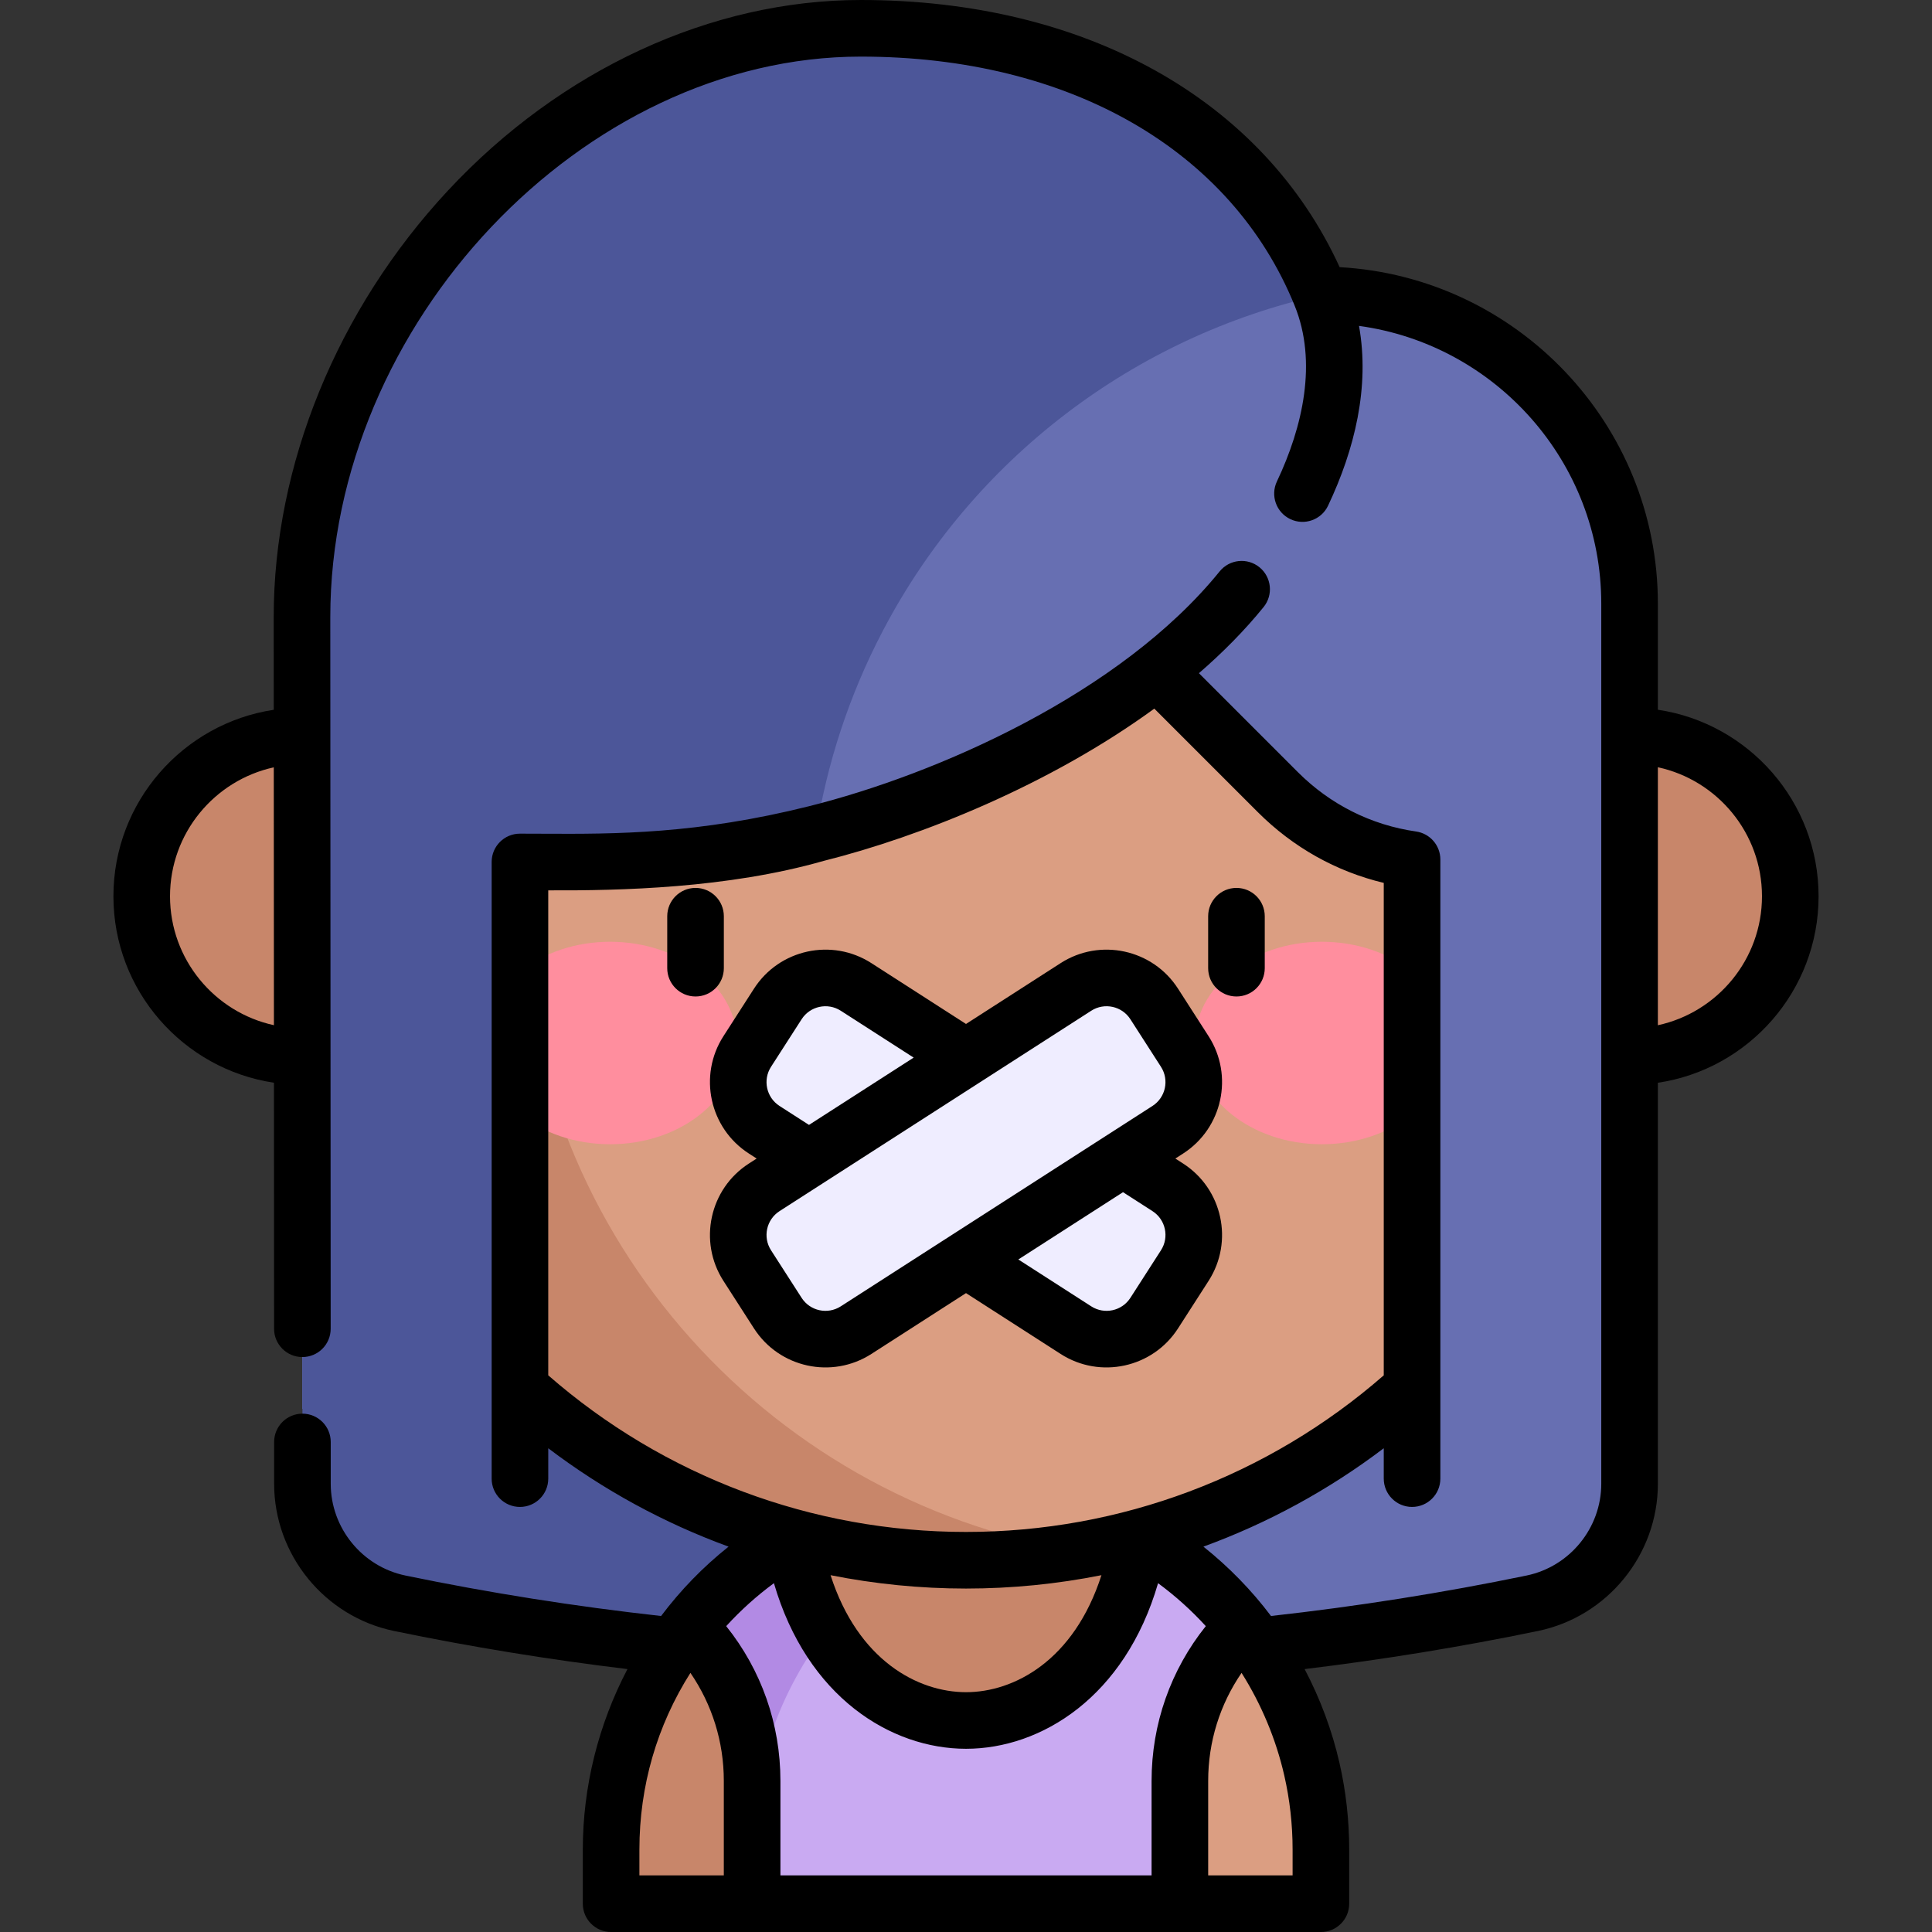 <svg id="Capa_1" enable-background="new 0 0 512 512" height="512" viewBox="0 0 512 512" width="512" xmlns="http://www.w3.org/2000/svg"><rect x="0" y="0" width="512" height="512" fill="#333333" stroke="none"/><g><g><path d="m256 335.811v104.438c50.288 0 100.577-5.124 150.077-15.372l.001-.001c15.011-3.107 25.775-16.329 25.775-31.658v-57.407z" fill="#676fb2"/><path d="m80.146 335.811v57.407c0 15.328 10.765 28.55 25.775 31.658l.001.001c49.501 10.248 99.789 15.372 150.077 15.372v-104.438z" fill="#4c5699"/></g><g><path d="m329.344 430.837c-13.531-16.99-32.729-29.202-54.674-33.68-6.036-1.232-12.28-1.878-18.671-1.878-29.626 0-56.091 13.894-73.343 35.558-12.947 16.258-20.707 36.89-20.707 59.319v14.344h94.051 94.052v-14.345c0-7.327-.828-14.463-2.395-21.317-3.229-14.125-9.595-27.055-18.313-38.001z" fill="#c9aaf2"/><path d="m274.67 397.157c-6.036-1.232-12.279-1.878-18.671-1.878-29.626 0-56.091 13.894-73.343 35.557-8.717 10.947-15.083 23.876-18.313 38.002-1.567 6.854-2.395 13.989-2.395 21.317v14.345h37.372v-14.345c0-45.794 32.433-84.228 75.35-92.998z" fill="#b28ae4"/><path d="m256 370.997-45.964 36.407c5.248 32.35 25.606 48.538 45.964 48.543 20.356.005 40.712-16.17 45.964-48.543z" fill="#c8866a"/></g><g><path d="m182.507 431.024c-8.642 10.907-14.953 23.769-18.164 37.815-1.567 6.854-2.395 13.989-2.395 21.317v14.344h37.371v-32.552c.001-15.327-6.05-30.026-16.812-40.924z" fill="#c8866a"/><path d="m329.493 431.024c-10.762 10.898-16.813 25.598-16.813 40.925v32.551h37.371v-14.345c0-7.327-.828-14.463-2.395-21.317-3.21-14.046-9.521-26.907-18.163-37.814z" fill="#db9e82"/></g><g><path d="m431.968 195.04h-351.936c-23.458 0-42.475 19.017-42.475 42.475s19.017 42.475 42.475 42.475h351.935c23.458 0 42.475-19.017 42.475-42.475s-19.016-42.475-42.474-42.475z" fill="#c8866a"/><path d="m285.305 63.99c-9.532-1.598-19.319-2.443-29.305-2.443s-19.773.845-29.304 2.443c-83.234 13.954-146.664 86.326-146.664 173.525s63.43 159.57 146.663 173.525c9.532 1.598 19.319 2.443 29.304 2.443 9.986 0 19.773-.845 29.305-2.443 83.234-13.955 146.663-86.326 146.663-173.525s-63.429-159.57-146.662-173.525z" fill="#db9e82"/><path d="m138.404 237.759c0-87.353 63.544-159.855 146.901-173.769-9.532-1.598-19.319-2.443-29.305-2.443s-19.773.845-29.304 2.443c-83.234 13.954-146.664 86.326-146.664 173.525s63.43 159.57 146.663 173.525c9.532 1.598 19.319 2.443 29.304 2.443 9.986 0 19.773-.845 29.305-2.443-83.356-13.915-146.9-85.93-146.9-173.281z" fill="#c8866a"/></g><g><g><g><ellipse cx="161.691" cy="276.407" fill="#ff8e9e" rx="33.691" ry="26.83"/></g><g><ellipse cx="350.309" cy="276.407" fill="#ff8e9e" rx="33.691" ry="26.83"/></g></g></g><g><path d="m350.037 78.159c-19.077-11.31-40.396-19.318-63.228-23.146-10.165-1.704-20.531-2.568-30.809-2.568-10.277 0-20.643.864-30.809 2.568-62.126 10.416-113.108 51.679-137.929 106.629-4.688 10.378-7.116 21.636-7.116 33.024v178.69h57.645v-144.93h17.674c54.391 0 107.759-17.868 151.204-50.472l31.967 31.966c9.759 9.761 22.151 15.934 35.573 17.859v145.577h57.645v-213.381c0-45.186-36.631-81.816-81.817-81.816z" fill="#676fb2"/><path d="m350.037 78.159c-18.251-44.903-64.732-70.659-121.925-70.659-79.705 0-148.079 76.342-148.079 156.046v31.494l.114-.049v178.366h57.645v-144.93h17.674c20.55 0 40.953-2.55 60.731-7.483 2.909-18.54 8.829-36.69 17.725-53.69 23.908-45.69 66.648-78.023 116.115-89.095z" fill="#4c5699"/></g><path d="m313.982 278.667-8.112-12.618c-4.48-6.969-13.76-8.986-20.729-4.506l-29.141 18.734-29.142-18.734c-6.969-4.48-16.249-2.462-20.729 4.506l-8.112 12.618c-4.48 6.969-2.462 16.249 4.506 20.729l11.867 7.629-11.867 7.629c-6.969 4.48-8.986 13.76-4.506 20.729l8.112 12.618c4.48 6.969 13.76 8.986 20.729 4.506l29.142-18.733 29.142 18.734c6.969 4.48 16.249 2.462 20.729-4.506l8.112-12.618c4.48-6.969 2.462-16.249-4.506-20.729l-11.867-7.629 11.867-7.629c6.968-4.48 8.985-13.761 4.505-20.73z" fill="#efedff"/><g><path d="m191.826 256.579v-13.772c0-4.143-3.358-7.5-7.5-7.5s-7.5 3.357-7.5 7.5v13.772c0 4.143 3.358 7.5 7.5 7.5s7.5-3.357 7.5-7.5z"/><path d="m327.674 264.079c4.143 0 7.5-3.357 7.5-7.5v-13.772c0-4.143-3.357-7.5-7.5-7.5-4.142 0-7.5 3.357-7.5 7.5v13.772c0 4.143 3.358 7.5 7.5 7.5z"/><path d="m281.086 358.816c10.437 6.711 24.386 3.673 31.093-6.759l8.112-12.618c6.708-10.438 3.676-24.386-6.76-31.094l-2.053-1.32 2.053-1.32c10.436-6.708 13.468-20.656 6.76-31.094l-8.112-12.618c-6.709-10.435-20.658-13.466-31.093-6.759l-25.086 16.127-25.086-16.127c-10.436-6.709-24.383-3.677-31.093 6.759l-8.112 12.618c-6.708 10.438-3.676 24.386 6.76 31.094l2.053 1.32-2.053 1.32c-10.436 6.708-13.468 20.656-6.759 31.094l8.112 12.618c6.709 10.436 20.658 13.468 31.093 6.759l25.085-16.127zm26.588-27.488-8.112 12.618c-2.236 3.479-6.884 4.49-10.365 2.253l-19.328-12.426 27.74-17.833 7.812 5.022c3.478 2.237 4.489 6.888 2.253 10.366zm-103.348-48.605 8.112-12.618c2.236-3.477 6.886-4.488 10.365-2.253l19.328 12.426-27.74 17.833-7.812-5.022c-3.478-2.237-4.489-6.888-2.253-10.366zm18.477 63.476c-3.479 2.234-8.128 1.227-10.365-2.253l-8.111-12.618c-2.236-3.479-1.226-8.129 2.253-10.365 53.846-34.616 28.435-18.278 82.617-53.111 3.479-2.235 8.128-1.226 10.365 2.253l8.112 12.618c2.236 3.479 1.225 8.129-2.253 10.365-54.951 35.325-26.859 17.265-82.618 53.111z"/><path d="m481.942 237.515c0-25.047-18.523-45.845-42.589-49.426v-28.113c0-47.576-37.392-86.579-84.331-89.175-20.357-44.436-67.385-70.801-126.911-70.801-39.63 0-79.511 18.415-109.417 50.522-29.336 31.496-46.162 72.692-46.162 113.028l.013 24.551c-24.017 3.624-42.488 24.401-42.488 49.413 0 25.031 18.498 45.819 42.541 49.42l.035 65.205c.002 4.141 3.359 7.496 7.5 7.496h.004c4.142-.002 7.499-3.362 7.496-7.504l-.102-188.585c.001-77.743 67.006-148.546 140.58-148.546 55.202 0 98.185 24.666 114.978 65.983 6.074 14.932 2.183 32.093-4.694 46.607-1.774 3.743-.178 8.216 3.565 9.989 3.743 1.775 8.216.178 9.989-3.565 7.074-14.927 11.095-31.524 8.203-47.649 36.208 4.952 64.201 36.063 64.201 73.61v233.242c0 11.713-8.326 21.938-19.797 24.313-22.249 4.606-45.012 8.199-67.73 10.722-5.152-6.833-11.148-12.988-17.909-18.378 17.052-6.224 33.161-14.982 47.792-26.07v8.048c0 4.143 3.357 7.5 7.5 7.5s7.5-3.357 7.5-7.5v-164.073c0-3.73-2.742-6.895-6.435-7.424-11.914-1.71-22.749-7.151-31.335-15.739l-26.212-26.212c6.299-5.458 12.094-11.3 17.144-17.533 2.607-3.218 2.112-7.94-1.106-10.548-3.219-2.608-7.941-2.112-10.548 1.106-26.296 32.459-75.063 53.811-108.834 62.231-29.579 7.395-51.317 7.384-70.309 7.286-2.12-.011-4.211-.021-6.282-.021-4.142 0-7.5 3.357-7.5 7.5v163.427c0 4.143 3.358 7.5 7.5 7.5s7.5-3.357 7.5-7.5v-8.049c14.63 11.087 30.738 19.845 47.788 26.069-6.858 5.471-12.686 11.493-17.883 18.382-22.731-2.523-45.502-6.118-67.754-10.725-11.471-2.374-19.796-12.6-19.796-24.313v-11.082c0-4.143-3.358-7.5-7.5-7.5s-7.5 3.357-7.5 7.5v11.082c0 18.789 13.355 35.192 31.756 39.003 20.341 4.21 41.105 7.593 61.882 10.104-7.695 14.668-11.836 31.127-11.836 47.83v14.347c0 4.143 3.358 7.5 7.5 7.5h188.104c4.143 0 7.5-3.357 7.5-7.5v-14.345c0-7.756-.869-15.49-2.584-22.987-1.968-8.611-5.097-16.99-9.229-24.846 20.768-2.512 41.525-5.893 61.86-10.103 18.4-3.81 31.755-20.212 31.755-39.002v-106.277c24.064-3.581 42.587-24.378 42.587-49.425zm-436.884 0c0-16.718 11.794-30.727 27.496-34.162l.037 68.333c-15.721-3.422-27.533-17.44-27.533-34.171zm260.122 259.485h-98.36v-25.052c0-15.069-5.064-29.389-14.37-41.006 3.852-4.216 8.078-8.019 12.648-11.383 8.788 30.201 31.028 43.883 50.9 43.887h.011c19.868 0 42.103-13.678 50.892-43.882 4.572 3.364 8.798 7.165 12.648 11.378-9.305 11.616-14.369 25.937-14.369 41.006zm-85.074-79.559c11.73 2.333 23.743 3.542 35.894 3.542 12.15 0 24.164-1.208 35.894-3.542-7.272 22.646-23.178 31.006-35.886 31.006-.002 0-.005 0-.007 0-12.709-.004-28.621-8.367-35.895-31.006zm-74.815-181.488c19.098.087 47.543-.535 72.98-7.803 25.826-6.474 59.895-20.138 87.634-40.354l27.427 27.426c9.333 9.334 20.77 15.741 33.377 18.754v130.502c-30.696 26.787-69.876 41.504-110.709 41.504s-80.013-14.718-110.709-41.504zm24.157 254.202c0-16.846 4.659-32.851 13.522-46.824 5.746 8.375 8.85 18.266 8.85 28.617v25.052h-22.372zm173.104 6.845h-22.372v-25.052c0-10.351 3.103-20.24 8.848-28.614 5.264 8.354 9.128 17.6 11.317 27.177 1.465 6.403 2.207 13.013 2.207 19.645zm96.802-225.302v-68.367c15.749 3.4 27.589 17.433 27.589 34.184s-11.84 30.783-27.589 34.183z"/></g></g></svg>